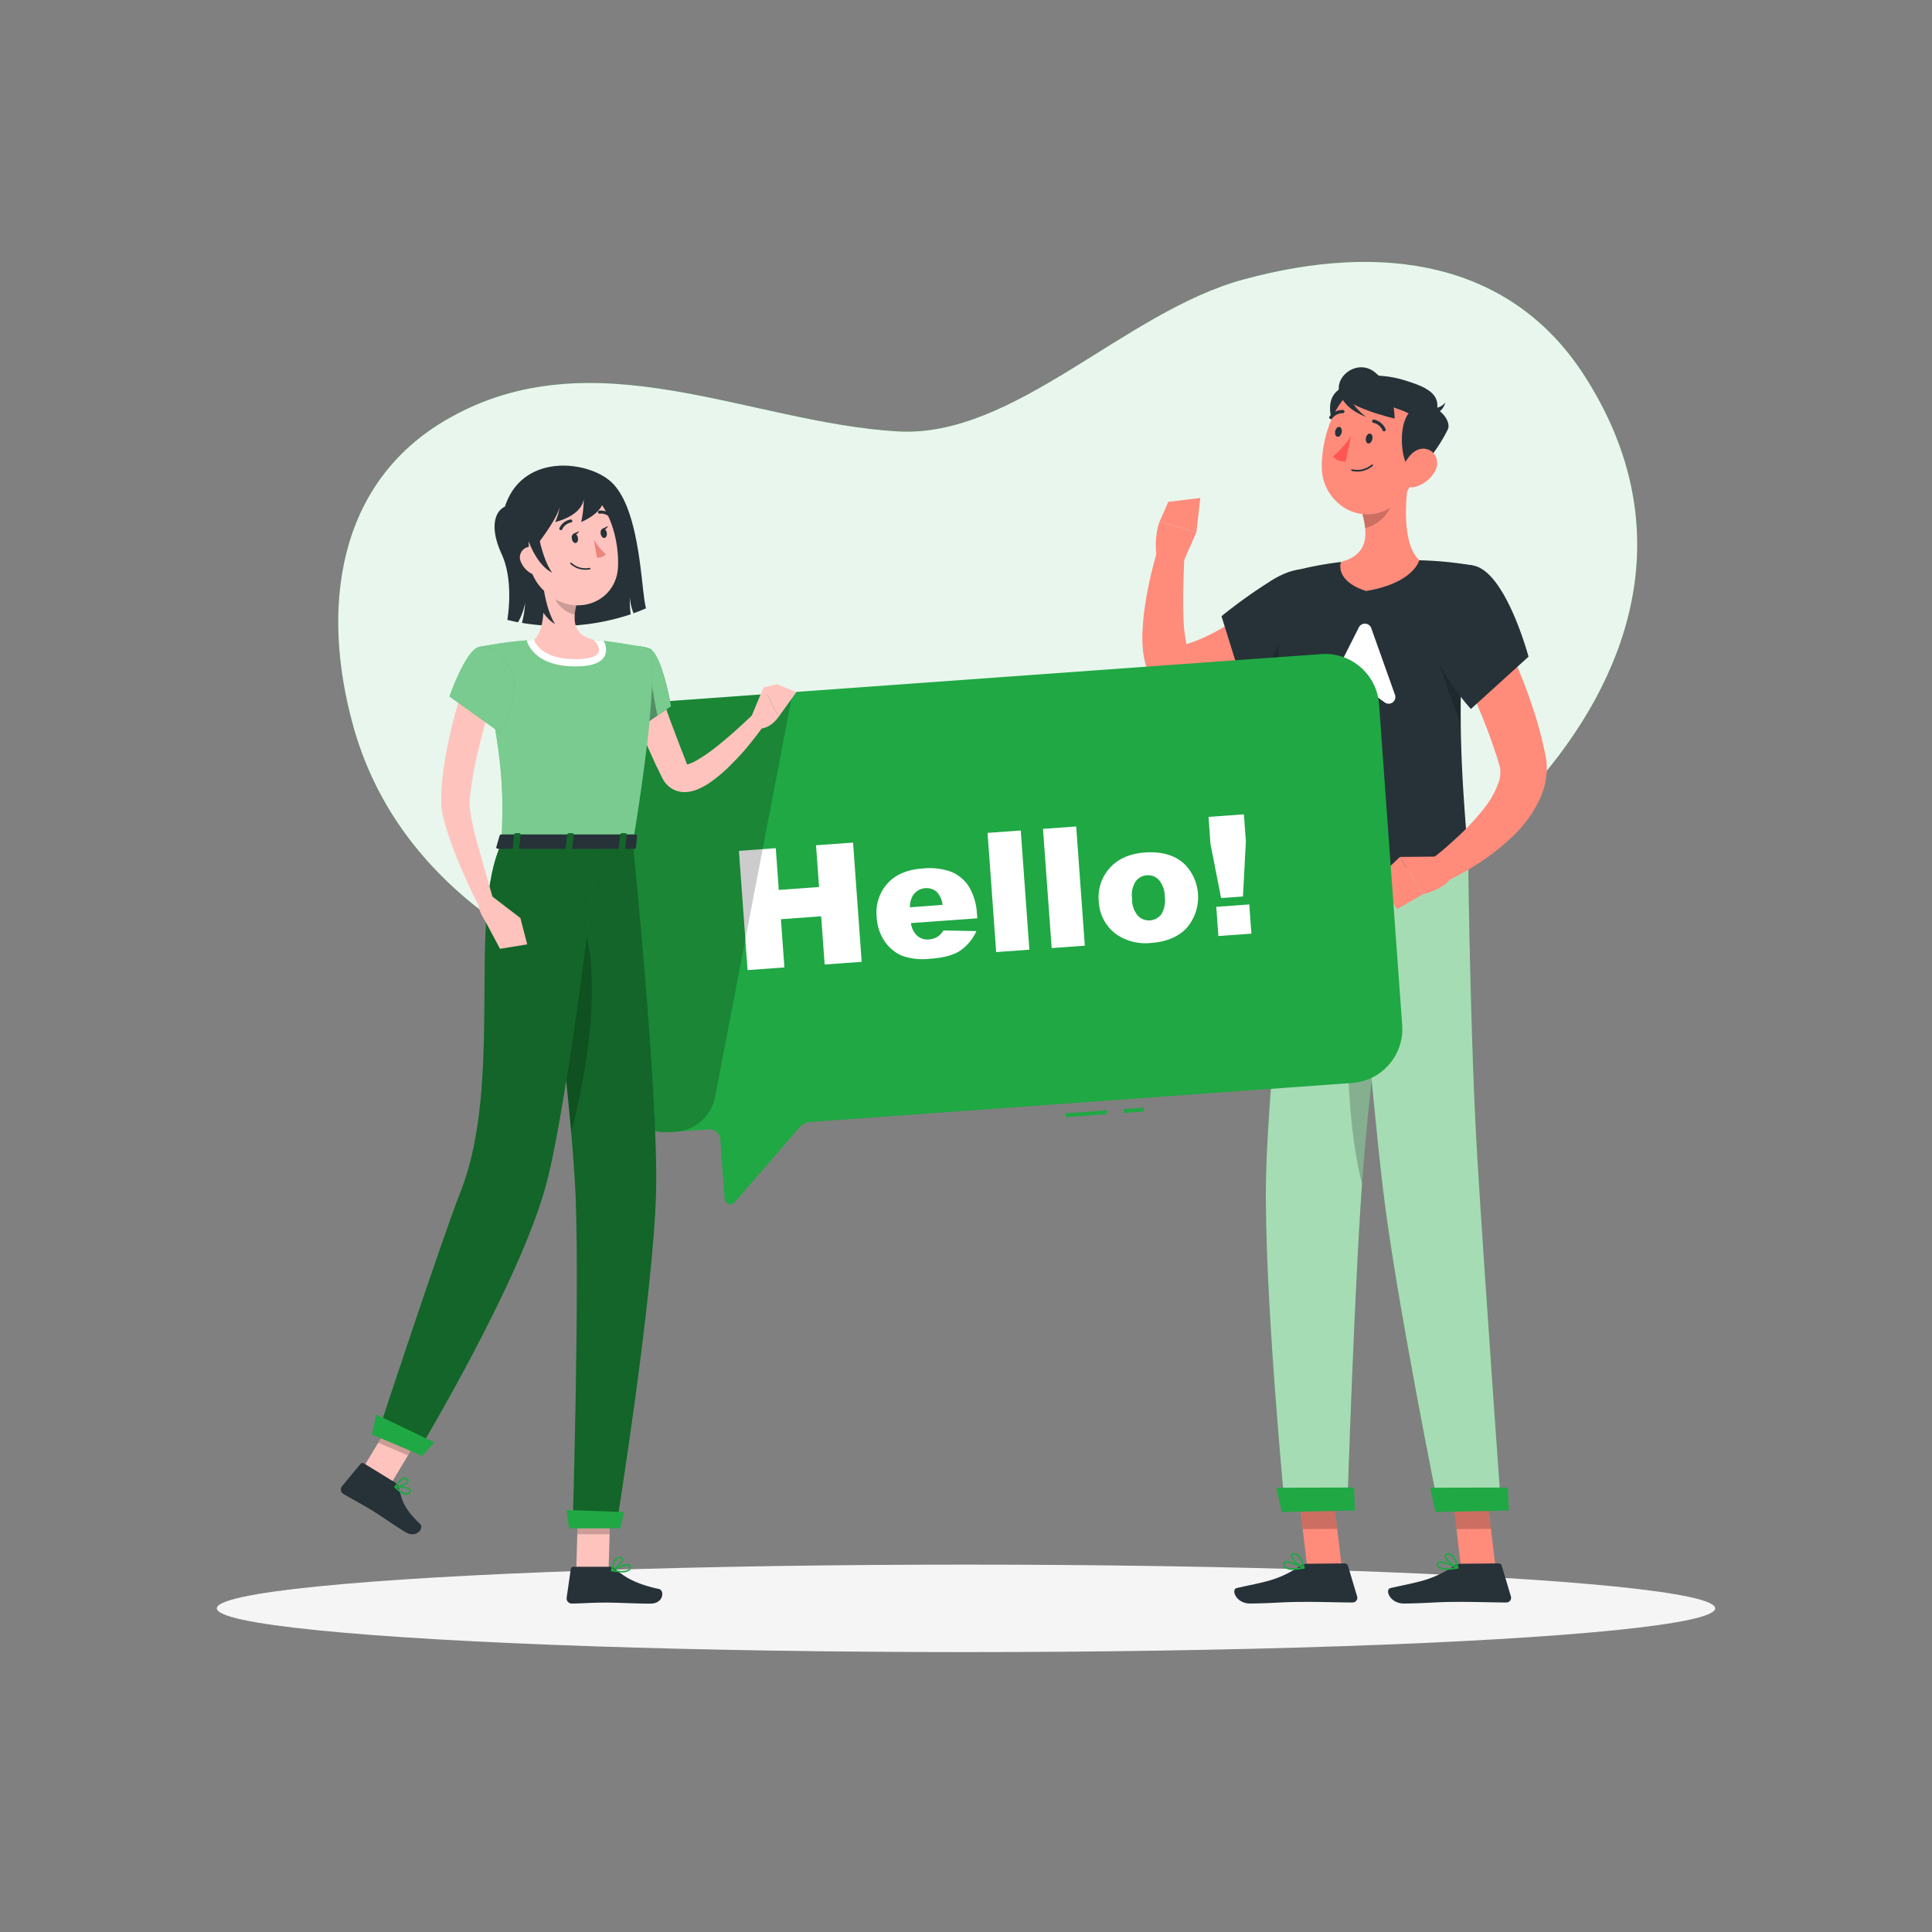 <svg xmlns="http://www.w3.org/2000/svg" viewBox="0 0 500 500"><rect x="0" y="0" width="500" height="500" fill="#808080" stroke="none"/><g id="freepik--background-simple--inject-2"><path d="M232.34,111.65c-38.57-2.25-78.93-25-116.76-3.06C87.19,125.06,83,157.38,91.35,187.65c21.84,79.51,144.13,93,213,73C375.75,240,456.28,169.29,410.12,97.34c-19-29.65-52.17-34.88-88.34-25C291.05,80.64,262.57,113.41,232.34,111.65Z" style="fill:#20A844"></path><path d="M232.34,111.65c-38.57-2.25-78.93-25-116.76-3.06C87.19,125.06,83,157.38,91.35,187.65c21.84,79.51,144.13,93,213,73C375.75,240,456.28,169.29,410.12,97.34c-19-29.65-52.17-34.88-88.34-25C291.05,80.64,262.57,113.41,232.34,111.65Z" style="fill:#fff;opacity:0.9"></path></g><g id="freepik--Shadow--inject-2"><ellipse id="freepik--path--inject-2" cx="250" cy="416.24" rx="193.89" ry="11.32" style="fill:#f5f5f5"></ellipse></g><g id="freepik--character-2--inject-2"><path d="M348.15,115.36c-2.13-2.13-6.23-10.2-2.3-14s7.43-.35,7.7,1.5S353.1,120.3,348.15,115.36Z" style="fill:#263238"></path><polygon points="347.25 405.65 338.32 405.73 335.89 385.09 344.81 385.01 347.25 405.65" style="fill:#ff8b7b"></polygon><path d="M338.31,404.7l9.74-.09a.85.85,0,0,1,.8.6l2.36,7.91a1.21,1.21,0,0,1-1.17,1.6c-3.51,0-8.61-.19-13-.15-5.16,0-7.46.36-13.52.42-3.66,0-5-3.66-3.45-4,6.87-1.59,10.42-1.8,16.17-5.57A3.83,3.83,0,0,1,338.31,404.7Z" style="fill:#263238"></path><polygon points="335.89 385.1 337.15 395.74 346.07 395.66 344.82 385.02 335.89 385.1" style="opacity:0.2"></polygon><path d="M334.62,406.29a13.89,13.89,0,0,0,2.86-.35.2.2,0,0,0,.17-.18.21.21,0,0,0-.12-.21c-.42-.21-4.17-2-5.2-1.37a.65.65,0,0,0-.3.57,1.25,1.25,0,0,0,.48,1A3.41,3.41,0,0,0,334.62,406.29Zm2.14-.64c-1.93.34-3.4.27-4-.21a.81.81,0,0,1-.31-.69.21.21,0,0,1,.1-.21C333.11,404.2,335.23,405,336.76,405.65Z" style="fill:#20A844"></path><path d="M337.44,406a.24.24,0,0,0,.13-.05.19.19,0,0,0,.07-.2c0-.16-.7-4-2.82-3.76-.56.06-.72.35-.75.57-.15,1,2.14,2.94,3.28,3.42Zm-2.44-3.6c1.28,0,1.92,2.09,2.14,3-1.18-.66-2.74-2.18-2.65-2.78,0,0,0-.17.38-.21Z" style="fill:#20A844"></path><path d="M340.94,160.43l-.92,1-.86.85c-.57.56-1.16,1.09-1.75,1.61q-1.76,1.58-3.6,3a70,70,0,0,1-7.8,5.38c-1.37.81-2.78,1.58-4.21,2.31s-2.94,1.36-4.46,2a44.75,44.75,0,0,1-9.68,2.65l-.74.11a11,11,0,0,1-1.45.09,9,9,0,0,1-3.25-.64,8.85,8.85,0,0,1-2.77-1.77,10.13,10.13,0,0,1-1.66-2.06,13.57,13.57,0,0,1-1.43-3.51,21.61,21.61,0,0,1-.53-2.9,32.76,32.76,0,0,1-.15-5.09c.07-1.62.2-3.18.38-4.71.38-3.07.92-6,1.58-9s1.41-5.77,2.38-8.67l6.57,1.3c-.24,5.62-.51,11.38-.33,16.82a40.71,40.71,0,0,0,.8,7.52,8.3,8.3,0,0,0,.41,1.34c.14.34.31.55.3.46a1.06,1.06,0,0,0-.27-.4,3.05,3.05,0,0,0-.94-.62,3.57,3.57,0,0,0-1.13-.27c-.18,0-.26,0-.37,0l.11,0,.21-.06a37.75,37.75,0,0,0,6.88-2.5,59.41,59.41,0,0,0,6.69-3.78c2.17-1.44,4.31-3,6.37-4.65,1-.82,2.05-1.68,3-2.55l1.46-1.32.7-.65.61-.58Z" style="fill:#ff8b7b"></path><path d="M346.23,156.9c-.34-9.43-8.08-12.71-17.78-6.28a132.1,132.1,0,0,0-12.33,8.85l6.27,20.14s12-3.81,18.94-11.29C346,163.24,346.35,160.11,346.23,156.9Z" style="fill:#263238"></path><path d="M334.42,160.92s-5.79,8.28-7.84,17.08a56.71,56.71,0,0,0,8.2-4.32Z" style="opacity:0.2"></path><path d="M306.26,145.37l3.36-7.59L300.11,135s-1.63,3.63-.7,9.86Z" style="fill:#ff8b7b"></path><polygon points="310.63 128.88 302.36 129.87 300.11 135 309.62 137.78 310.63 128.88" style="fill:#ff8b7b"></polygon><path d="M334.48,225.26s-6.14,51.46-6.82,79c-.7,28.61,4.91,86.32,4.91,86.32l16.11-.34s1.94-61.78,4.28-90.09c2.54-30.86,8.94-75.45,8.94-75.45Z" style="fill:#20A844"></path><path d="M334.48,225.26s-6.14,51.46-6.82,79c-.7,28.61,4.91,86.32,4.91,86.32l16.11-.34s1.94-61.78,4.28-90.09c2.54-30.86,8.94-75.45,8.94-75.45Z" style="fill:#fff;opacity:0.6"></path><path d="M353.67,239.83c-7.2,15.87-5.27,51.32-1.18,66.52.15-2.21.31-4.3.47-6.23,1.67-20.34,5-46.63,7.11-62.2C358.11,235.08,355.92,234.86,353.67,239.83Z" style="opacity:0.2"></path><polygon points="350.66 390.93 331.72 391.31 330.32 385.02 350.43 384.97 350.66 390.93" style="fill:#20A844"></polygon><polygon points="387.04 405.65 378.12 405.73 375.69 385.09 384.61 385.01 387.04 405.65" style="fill:#ff8b7b"></polygon><path d="M378.1,404.7l9.75-.09a.86.86,0,0,1,.8.6l2.36,7.91a1.22,1.22,0,0,1-1.17,1.6c-3.52,0-8.61-.19-13-.15-5.16,0-7.47.36-13.52.42-3.66,0-5-3.66-3.45-4,6.86-1.59,10.41-1.8,16.17-5.57A3.8,3.8,0,0,1,378.1,404.7Z" style="fill:#263238"></path><polygon points="375.69 385.1 376.94 395.74 385.87 395.66 384.62 385.02 375.69 385.1" style="opacity:0.2"></polygon><path d="M374.42,406.29a14.07,14.07,0,0,0,2.86-.35.19.19,0,0,0,.16-.18.2.2,0,0,0-.11-.21c-.43-.21-4.18-2-5.2-1.37a.63.63,0,0,0-.3.57,1.27,1.27,0,0,0,.47,1A3.46,3.46,0,0,0,374.42,406.29Zm2.14-.64c-1.93.34-3.4.27-4-.21a.85.85,0,0,1-.32-.69.21.21,0,0,1,.1-.21C372.9,404.2,375,405,376.56,405.65Z" style="fill:#20A844"></path><path d="M377.23,406a.22.22,0,0,0,.21-.25c0-.16-.7-4-2.82-3.76-.56.06-.72.35-.76.57-.14,1,2.15,2.94,3.29,3.42Zm-2.43-3.6c1.27,0,1.92,2.09,2.14,3-1.18-.66-2.75-2.18-2.66-2.78,0,0,0-.17.38-.21Z" style="fill:#20A844"></path><path d="M350.2,224.92s4.45,55.37,7.7,82.69c3.37,28.42,14.47,82.94,14.47,82.94l16.11-.34s-4.42-61.9-6.13-90.26C380.48,269,380,224.24,380,224.24Z" style="fill:#20A844"></path><path d="M350.2,224.92s4.45,55.37,7.7,82.69c3.37,28.42,14.47,82.94,14.47,82.94l16.11-.34s-4.42-61.9-6.13-90.26C380.48,269,380,224.24,380,224.24Z" style="fill:#fff;opacity:0.6"></path><polygon points="390.46 390.93 371.51 391.31 370.12 385.02 390.23 384.97 390.46 390.93" style="fill:#20A844"></polygon><path d="M333.37,148.15s-6.59,24.46,1.11,77.11c14.38-.31,38.53-.87,45.52-1,.18-7.33-5.23-43.27,1.1-77.92A93.57,93.57,0,0,0,367.32,145a174.4,174.4,0,0,0-20.28.44A89.49,89.49,0,0,0,333.37,148.15Z" style="fill:#263238"></path><path d="M378.34,171l-7.45-6.17c.49,4.82,4.85,16.63,7.15,22.61C378,182.2,378.05,176.67,378.34,171Z" style="opacity:0.2"></path><path d="M351.69,162.33l-8.13,16.09a1.79,1.79,0,0,0,2.42,2.4l5.31-2.92a1.75,1.75,0,0,1,1.85.12l5.23,3.77a1.73,1.73,0,0,0,2.64-2l-6.11-17.18A1.75,1.75,0,0,0,351.69,162.33Z" style="fill:#fff"></path><path d="M364.82,122.16c-1.14,6.56-2.16,18.54,2.5,22.79,0,0-1.36,5.94-13.77,8-8.34-2.68-6.51-7.52-6.51-7.52,7.24-1.9,6.93-7.29,5.56-12.33Z" style="fill:#ff8b7b"></path><path d="M359.84,126.61l-7.24,6.44a21.06,21.06,0,0,1,.7,3.59c2.78-.46,6.53-3.6,6.76-6.51A9.73,9.73,0,0,0,359.84,126.61Z" style="opacity:0.2"></path><path d="M368.79,114.09c-2.41,8.52-3.38,13.63-8.7,17.12-8,5.24-17.81-1-18-10.09-.18-8.16,3.78-20.73,13-22.33A12.08,12.08,0,0,1,368.79,114.09Z" style="fill:#ff8b7b"></path><path d="M363.66,119.31c-1.12-2.72-1.93-11.68,2.74-13.88s9.52,3.17,8.29,5.71C372.8,115.08,366.26,125.61,363.66,119.31Z" style="fill:#263238"></path><path d="M366.45,108.59c-1.15-3-14.86-4.7-16.78-7.93-2.28-3.84,7.07-4.3,13.5-2.35,5.65,1.72,9.42,3.38,8.76,7.58C371.56,108.27,366.45,108.59,366.45,108.59Z" style="fill:#263238"></path><path d="M369.43,105.5s3,.82,4.64-1.38C373.55,106.3,371,108.5,369.43,105.5Z" style="fill:#263238"></path><path d="M355.7,96.25c-4.12-3.2-9.73.56-9.2,4.73s14.42,7.34,14.42,7.34S361.17,100.5,355.7,96.25Z" style="fill:#263238"></path><path d="M346.51,101c.63,2.92,2.76,5.21,7.07,6.91a15.65,15.65,0,0,1-5.43-7.31Z" style="fill:#263238"></path><path d="M355.16,113.66c-.15.71-.64,1.2-1.1,1.1s-.71-.76-.56-1.46.65-1.19,1.11-1.09S355.32,113,355.16,113.66Z" style="fill:#263238"></path><path d="M347.22,111.94c-.16.7-.65,1.19-1.11,1.09s-.71-.75-.56-1.45.65-1.19,1.11-1.1S347.37,111.24,347.22,111.94Z" style="fill:#263238"></path><path d="M349.67,112.84a25.57,25.57,0,0,1-4.67,5.28c1,1.43,3.23,1.36,3.23,1.36Z" style="fill:#ff5652"></path><path d="M349.85,121.87h0a6,6,0,0,0,5.4-1.31.21.21,0,0,0,0-.3.22.22,0,0,0-.3,0,5.72,5.72,0,0,1-5,1.19.21.21,0,0,0-.09.42Z" style="fill:#263238"></path><path d="M358.11,111.62a.43.43,0,0,0,.48-.59,4.23,4.23,0,0,0-3-2.44.43.43,0,0,0-.48.36.42.42,0,0,0,.35.48h0a3.33,3.33,0,0,1,2.35,1.95A.43.43,0,0,0,358.11,111.62Z" style="fill:#263238"></path><path d="M344.32,108.45a.4.4,0,0,0,.43-.15,3.38,3.38,0,0,1,2.73-1.36.42.42,0,1,0,.08-.84,4.17,4.17,0,0,0-3.47,1.68.41.41,0,0,0,.07.59A.35.35,0,0,0,344.32,108.45Z" style="fill:#263238"></path><path d="M383.28,153.16c1.82,3.18,3.34,6.26,4.92,9.43s3,6.36,4.35,9.62,2.66,6.57,3.8,10a101.49,101.49,0,0,1,3,10.43l.61,2.73a16.6,16.6,0,0,1,.34,3.9,19.5,19.5,0,0,1-1.59,7.06,31.78,31.78,0,0,1-7.11,10,58.5,58.5,0,0,1-8.7,6.93c-1.51,1-3.07,1.92-4.64,2.8s-3.13,1.69-4.88,2.46l-3.32-5.81c1.21-1,2.54-2,3.78-3.08s2.45-2.18,3.65-3.28a62.08,62.08,0,0,0,6.43-6.95,23.2,23.2,0,0,0,4-7.14,8,8,0,0,0,.36-3,5.2,5.2,0,0,0-.23-1.2l-.68-2.24a157.78,157.78,0,0,0-7.2-18.21c-1.37-3-2.83-6-4.29-9s-3-6-4.49-8.85Z" style="fill:#ff8b7b"></path><path d="M381.44,146.39c8.34,1.8,14.14,23.56,14.14,23.56l-14.91,13.53a57.76,57.76,0,0,1-11-18C365.72,154.59,372.52,144.45,381.44,146.39Z" style="fill:#263238"></path><path d="M371.87,221.68l-9.59.1,6,9.67s6.83-1.69,7.44-5.12Z" style="fill:#ff8b7b"></path><polygon points="356.31 227.49 361.6 235.25 368.23 231.45 362.28 221.78 356.31 227.49" style="fill:#ff8b7b"></polygon><path d="M371.41,121.89a8.45,8.45,0,0,1-5,4.06c-2.84.83-4.29-1.7-3.53-4.39.69-2.42,3-5.77,5.84-5.42S372.68,119.48,371.41,121.89Z" style="fill:#ff8b7b"></path></g><g id="freepik--Hello--inject-2"><rect x="275.75" y="287.76" width="10.69" height="1" transform="translate(-20.1 21.07) rotate(-4.15)" style="fill:#20A844"></rect><rect x="290.77" y="286.87" width="5.25" height="1" transform="translate(-20.01 21.96) rotate(-4.15)" style="fill:#20A844"></rect><path d="M342,169.27,165.44,182a14,14,0,0,0-12.88,14.89l6,83.22A14,14,0,0,0,173.47,293l10-.72a2.75,2.75,0,0,1,2.94,2.54l1.12,15.42a1.5,1.5,0,0,0,2.64.88l16.74-19.35a4.07,4.07,0,0,1,2.77-1.39L350,280.27a14,14,0,0,0,12.89-14.89l-6-83.22A14,14,0,0,0,342,169.27Z" style="fill:#20A844"></path><path d="M191.23,220.2l9.54-.69.78,10.8,10.42-.75-.78-10.8,9.58-.7L223,248.92l-9.58.69-.9-12.48-10.42.76.9,12.48-9.53.69Z" style="fill:#fff"></path><path d="M165.44,182a14,14,0,0,0-12.88,14.89l6,83.22A14,14,0,0,0,173.47,293l1.47-.11a11.12,11.12,0,0,0,10.12-9l20.11-104.76Z" style="opacity:0.2"></path><path d="M252.93,237.66l-17.18,1.24a5.52,5.52,0,0,0,1.34,3,4,4,0,0,0,3.34,1.22,4.93,4.93,0,0,0,2.36-.8,5.69,5.69,0,0,0,1.39-1.52l8.5.17a12.08,12.08,0,0,1-4.33,5.16q-2.62,1.66-7.74,2a16.21,16.21,0,0,1-7.08-.75,10.32,10.32,0,0,1-4.51-3.67,12.06,12.06,0,0,1-2.13-6.29,11.28,11.28,0,0,1,2.74-8.73q3.12-3.48,9-3.91a16.61,16.61,0,0,1,7.68.9,9.86,9.86,0,0,1,4.53,3.91,15.51,15.51,0,0,1,2,7.07Zm-9-3.48a5.75,5.75,0,0,0-1.59-3.46,4.21,4.21,0,0,0-6.07,1,6,6,0,0,0-.78,3.09Z" style="fill:#fff"></path><path d="M255.58,215.55l8.59-.62,2.23,30.85-8.59.62Z" style="fill:#fff"></path><path d="M269.93,214.51l8.59-.62,2.23,30.85-8.58.62Z" style="fill:#fff"></path><path d="M284.37,233.31a11.21,11.21,0,0,1,2.84-8.68q3.21-3.57,9.09-4,6.7-.48,10.42,3.16a12.21,12.21,0,0,1,.51,16.23q-3.18,3.54-9.22,4a13.34,13.34,0,0,1-8.92-2.1A11,11,0,0,1,284.37,233.31Zm8.59-.64a6.7,6.7,0,0,0,1.53,4.33,4,4,0,0,0,6.08-.42,7,7,0,0,0,.86-4.61,6.59,6.59,0,0,0-1.51-4.24,3.72,3.72,0,0,0-3.07-1.2,3.87,3.87,0,0,0-3,1.66A6.61,6.61,0,0,0,293,232.67Z" style="fill:#fff"></path><path d="M312.77,211.41l9.15-.66.51,7L321.68,232l-5.66.41-2.75-14Zm2,23.28,8.54-.62.55,7.56-8.55.61Z" style="fill:#fff"></path></g><g id="freepik--character-1--inject-2"><path d="M163,154.6a26.44,26.44,0,0,0,.23,4.38,58.62,58.62,0,0,1-28.15,2.23,25.73,25.73,0,0,0,.82-5.23,15.75,15.75,0,0,1-1.83,5.06c-1.78-.34-2.78-.63-2.78-.63s1.82-9.84-1.46-17-1.64-11.16.84-12.29c4.6-14.14,21.89-11.91,27.74-6.17,7.42,7.28,7.46,27.79,8.78,32.48-1.09.47-2.16.9-3.23,1.28A13.35,13.35,0,0,1,163,154.6Z" style="fill:#263238"></path><path d="M170.15,176.61l.9,2.85c.33,1,.66,2,1,2.95.67,2,1.37,4,2.12,5.92s1.47,3.94,2.25,5.9l1.16,3,.29.74.07.17v0s0,0,0,0a1.35,1.35,0,0,0-.42-.25c-.22-.08-.31,0-.17,0a2.41,2.41,0,0,0,.71-.11,10.88,10.88,0,0,0,2.24-1,40.76,40.76,0,0,0,4.88-3.34c1.62-1.26,3.21-2.61,4.77-4s3.13-2.84,4.64-4.26l3.07,2.6c-1.28,1.84-2.63,3.52-4,5.23s-2.91,3.31-4.49,4.9a39.35,39.35,0,0,1-5.29,4.52,18,18,0,0,1-3.47,1.9,9.59,9.59,0,0,1-2.42.62,6.55,6.55,0,0,1-3.32-.45,6.31,6.31,0,0,1-2.8-2.34c-.15-.23-.29-.46-.4-.67l-.27-.54-.36-.73c-.47-1-1-2-1.41-2.94-.91-2-1.82-4-2.65-6s-1.64-4.06-2.41-6.12c-.36-1-.72-2.09-1.06-3.14s-.67-2.08-1-3.31Z" style="fill:#ffc3bd"></path><path d="M167.78,167.73c3.45.88,5.86,15.06,5.86,15.06l-9.5,6.46s-9.1-14.31-6.45-18.1C160.45,167.21,162.75,166.45,167.78,167.73Z" style="fill:#20A844"></path><path d="M167.78,167.73c3.45.88,5.86,15.06,5.86,15.06l-9.5,6.46s-9.1-14.31-6.45-18.1C160.45,167.21,162.75,166.45,167.78,167.73Z" style="fill:#20A844"></path><path d="M167.78,167.73c3.45.88,5.86,15.06,5.86,15.06l-9.5,6.46s-9.1-14.31-6.45-18.1C160.45,167.21,162.75,166.45,167.78,167.73Z" style="fill:#fff;opacity:0.4"></path><polygon points="167.47 170.9 170.12 185.19 164.78 188.81 167.47 170.9" style="opacity:0.3"></polygon><path d="M194.43,185.52l3.17-7.64,3.91,7.64s-2.54,3.8-5.89,2.87Z" style="fill:#ffc3bd"></path><polygon points="201.09 177.09 206.11 179.11 201.51 185.52 197.59 177.88 201.09 177.09" style="fill:#ffc3bd"></polygon><polygon points="149.13 406.45 157.5 406.45 158.06 387.08 149.69 387.08 149.13 406.45" style="fill:#ffc3bd"></polygon><polygon points="93.01 381.5 100.7 384.78 110.77 368.02 103.07 364.74 93.01 381.5" style="fill:#ffc3bd"></polygon><path d="M102.18,383.64l-8-4.92a.66.66,0,0,0-.87.14l-4.81,5.77a1.35,1.35,0,0,0,.37,2c2.82,1.67,4.26,2.33,7.78,4.49,2.17,1.34,5.19,3.5,8.18,5.34s5-1,3.89-2.05c-4.85-4.63-4.71-6.83-5.62-9.57A2.15,2.15,0,0,0,102.18,383.64Z" style="fill:#263238"></path><path d="M157.78,405.48h-9.39a.67.67,0,0,0-.67.57l-1.07,7.44A1.33,1.33,0,0,0,148,415c3.28-.05,4.86-.25,9-.25,2.54,0,7.8.27,11.31.27s3.69-3.47,2.23-3.79c-6.55-1.41-9.13-3.35-11.34-5.2A2.17,2.17,0,0,0,157.78,405.48Z" style="fill:#263238"></path><polygon points="158.05 387.09 157.77 397.07 149.4 397.07 149.69 387.09 158.05 387.09" style="opacity:0.2"></polygon><polygon points="103.07 364.75 110.76 368.02 105.57 376.66 97.88 373.38 103.07 364.75" style="opacity:0.2"></polygon><path d="M167.78,167.73s4,1.4-4,50.47h-34c.57-13.82.59-22.34-6-50.71a100,100,0,0,1,14.42-1.9,107.26,107.26,0,0,1,15.43,0C160.27,166.19,167.78,167.73,167.78,167.73Z" style="fill:#20A844"></path><path d="M167.78,167.73s4,1.4-4,50.47h-34c.57-13.82.59-22.34-6-50.71a100,100,0,0,1,14.42-1.9,107.26,107.26,0,0,1,15.43,0C160.27,166.19,167.78,167.73,167.78,167.73Z" style="fill:#fff;opacity:0.4"></path><path d="M138.22,165.58a110.17,110.17,0,0,1,15.43,0c.83.08,1.68.17,2.52.27a4.12,4.12,0,0,1,.47,3.61c-1.09,2.69-5,3-7.84,3-10.51,0-12.29-6.14-12.36-6.4l-.1-.37Z" style="fill:#fff"></path><path d="M139.75,148.22c1,5,1.95,14.06-1.53,17.37,0,0,1.36,5,10.58,5,10.14,0,4.85-5,4.85-5-5.54-1.32-5.39-5.43-4.43-9.28Z" style="fill:#ffc3bd"></path><path d="M140.76,144.69c-1.19,3.93.46,13.23,2.91,16.83-4.83-2.77-6.46-11.21-6.46-11.21Z" style="fill:#263238"></path><path d="M143.61,151.52l5.61,4.78a14.72,14.72,0,0,0-.48,2.74c-2.11-.31-5-2.63-5.24-4.84A7.52,7.52,0,0,1,143.61,151.52Z" style="opacity:0.2"></path><path d="M135.17,139.36c1.94,8.07,2.58,11.53,7.44,15,7.31,5.21,16.8,1.07,17.31-7.42.46-7.64-2.78-19.55-11.33-21.39A11.32,11.32,0,0,0,135.17,139.36Z" style="fill:#ffc3bd"></path><path d="M163.79,218.2s6.59,64.42,6,89.92c-.57,26.52-10.29,87-10.29,87h-11.3s1.79-58.95.79-85c-1.09-28.4-10.11-91.94-10.11-91.94Z" style="fill:#20A844"></path><path d="M163.79,218.2s6.59,64.42,6,89.92c-.57,26.52-10.29,87-10.29,87h-11.3s1.79-58.95.79-85c-1.09-28.4-10.11-91.94-10.11-91.94Z" style="opacity:0.4"></path><polygon points="147.26 395.54 160.52 395.54 161.5 391.31 146.64 390.79 147.26 395.54" style="fill:#20A844"></polygon><path d="M149.14,234.23c8.34,16.78,1.67,47.39-1.28,58.78-1.51-17.1-4.06-38-6.05-53.37C143.07,231,145.29,226.49,149.14,234.23Z" style="opacity:0.2"></path><path d="M154.82,218.2s-7.7,67-13.51,88.47c-6.89,25.53-33.12,69-33.12,69L97.7,371.21s16.23-49.36,21.51-62.81c11.25-28.7,1.62-71.47,10.61-90.2Z" style="fill:#20A844"></path><path d="M154.82,218.2s-7.7,67-13.51,88.47c-6.89,25.53-33.12,69-33.12,69L97.7,371.21s16.23-49.36,21.51-62.81c11.25-28.7,1.62-71.47,10.61-90.2Z" style="opacity:0.4"></path><polygon points="96.25 371.24 109.27 376.78 112.4 373.28 97.38 366.07 96.25 371.24" style="fill:#20A844"></polygon><path d="M148,139.47c.12.66.56,1.14,1,1.06s.69-.68.57-1.34-.56-1.14-1-1.07S147.83,138.8,148,139.47Z" style="fill:#263238"></path><path d="M155.46,138.15c.11.66.56,1.14,1,1.06s.7-.68.58-1.34-.56-1.14-1-1.07S155.34,137.48,155.46,138.15Z" style="fill:#263238"></path><path d="M155.85,136.88l1.51-.75S156.76,137.52,155.85,136.88Z" style="fill:#263238"></path><path d="M153.67,139.64a17.88,17.88,0,0,0,3.12,3.82,2.92,2.92,0,0,1-2.29.86Z" style="fill:#ed847e"></path><path d="M151.49,147.45a6.57,6.57,0,0,0,1.13-.1.2.2,0,1,0-.07-.39,5.32,5.32,0,0,1-4.65-1.31.2.2,0,0,0-.28,0,.19.19,0,0,0,0,.28A5.54,5.54,0,0,0,151.49,147.45Z" style="fill:#263238"></path><path d="M138,134.63a59.14,59.14,0,0,0,1,6.33s5-6.33,5.83-9.72a14.23,14.23,0,0,1-1.15,3.86s6.73-1.47,7.39-5.91a28.24,28.24,0,0,1-.66,5.91s6.42-2.52,5.83-6.78-10.45-5.91-15-4.47-9,6.11-7.66,12.53,3.91,8.83,3.91,8.83S135.64,138.74,138,134.63Z" style="fill:#263238"></path><path d="M134.82,145.44a6.06,6.06,0,0,0,3.28,3.27c2,.8,3.19-.91,2.84-2.89-.31-1.79-1.72-4.35-3.79-4.31A2.73,2.73,0,0,0,134.82,145.44Z" style="fill:#ffc3bd"></path><path d="M139.21,131.55c-1,4,1.08,13.2,3.7,16.67-5-2.53-7-10.89-7-10.89Z" style="fill:#263238"></path><path d="M145.26,137.19a.4.4,0,0,0,.24-.2,3.15,3.15,0,0,1,2.26-1.76.41.41,0,0,0,.35-.44.39.39,0,0,0-.44-.35,3.93,3.93,0,0,0-2.88,2.19.4.4,0,0,0,.47.56Z" style="fill:#263238"></path><path d="M158.19,134.09a.35.35,0,0,0,.27-.11.4.4,0,0,0,0-.56,4,4,0,0,0-3.39-1.26.4.4,0,0,0-.32.47.4.4,0,0,0,.46.31,3.15,3.15,0,0,1,2.67,1A.4.4,0,0,0,158.19,134.09Z" style="fill:#263238"></path><path d="M127.93,179.36c-1.39,4.39-2.72,9-3.85,13.54a102.19,102.19,0,0,0-2.49,13.63l-.08.84c0,.27,0,.33,0,.57a13,13,0,0,0,.11,1.41,32.18,32.18,0,0,0,.55,3.26c.47,2.23,1,4.53,1.68,6.81s1.26,4.6,1.94,6.9l2,6.9-3.71,1.53c-2.28-4.36-4.26-8.8-6.11-13.38-.89-2.3-1.76-4.62-2.48-7.07-.36-1.22-.7-2.47-1-3.83a18.82,18.82,0,0,1-.3-2.18c0-.37,0-.92,0-1.25l0-1a65.39,65.39,0,0,1,.7-7.61c.33-2.5.82-4.94,1.35-7.37a122.63,122.63,0,0,1,4-14.37Z" style="fill:#ffc3bd"></path><path d="M123.8,167.49c-3.4,1-7.49,12.75-7.49,12.75l13.2,9.44s4.82-9.78,3.39-14.18C131.41,170.92,127.69,166.31,123.8,167.49Z" style="fill:#20A844"></path><path d="M123.8,167.49c-3.4,1-7.49,12.75-7.49,12.75l13.2,9.44s4.82-9.78,3.39-14.18C131.41,170.92,127.69,166.31,123.8,167.49Z" style="fill:#fff;opacity:0.4"></path><path d="M105.56,386.82a1.17,1.17,0,0,0,.71-.7.7.7,0,0,0,0-.68c-.6-.88-3.63-.81-4-.8a.2.2,0,0,0-.18.12.2.2,0,0,0,0,.21c.79.79,2.27,2.08,3.31,1.88ZM102.75,385c1.21,0,2.83.17,3.15.64a.29.29,0,0,1,0,.3.78.78,0,0,1-.55.49C104.8,386.57,103.84,386,102.75,385Z" style="fill:#20A844"></path><path d="M103.64,384.79c.92-.29,1.9-.8,2.11-1.37a.7.7,0,0,0-.28-.82,1,1,0,0,0-.85-.21c-1.19.21-2.47,2.25-2.52,2.34a.2.2,0,0,0,0,.2.21.21,0,0,0,.17.1A4.81,4.81,0,0,0,103.64,384.79Zm.92-2,.13,0a.65.65,0,0,1,.54.13c.2.16.18.28.15.37-.2.55-1.72,1.21-2.73,1.34A4.93,4.93,0,0,1,104.56,382.81Z" style="fill:#20A844"></path><path d="M160.92,406.94a3.17,3.17,0,0,0,2-.51,1.13,1.13,0,0,0,.36-1,.64.64,0,0,0-.34-.52c-1-.56-4.35,1.14-4.73,1.33a.2.2,0,0,0,0,.37A13.51,13.51,0,0,0,160.92,406.94Zm1.49-1.73a.76.76,0,0,1,.37.07.25.25,0,0,1,.13.22.7.7,0,0,1-.22.63c-.51.46-1.89.54-3.74.23A10.81,10.81,0,0,1,162.41,405.21Z" style="fill:#20A844"></path><path d="M158.33,406.65l.08,0c1-.45,3-2.25,2.82-3.2,0-.23-.2-.5-.75-.56a1.44,1.44,0,0,0-1.1.34c-1,.88-1.24,3.13-1.25,3.22a.21.21,0,0,0,.09.18A.15.15,0,0,0,158.33,406.65Zm2-3.39h.12c.36,0,.39.19.39.23.1.57-1.24,2-2.26,2.61a4.59,4.59,0,0,1,1.07-2.58A1,1,0,0,1,160.32,403.26Z" style="fill:#20A844"></path><path d="M129.31,216.21l-.86,3c-.12.23.16.47.55.47H164c.31,0,.56-.15.58-.34l.31-3c0-.21-.25-.39-.58-.39H129.87A.63.63,0,0,0,129.31,216.21Z" style="fill:#263238"></path><path d="M133.93,220.05H133c-.18,0-.32-.09-.31-.21l.43-4c0-.11.18-.21.36-.21h.92c.19,0,.32.1.31.21l-.43,4C134.28,220,134.12,220.05,133.93,220.05Z" style="fill:#20A844"></path><path d="M133.93,220.05H133c-.18,0-.32-.09-.31-.21l.43-4c0-.11.18-.21.36-.21h.92c.19,0,.32.1.31.21l-.43,4C134.28,220,134.12,220.05,133.93,220.05Z" style="opacity:0.4"></path><path d="M161.36,220.05h-.92c-.18,0-.32-.09-.31-.21l.44-4c0-.11.17-.21.35-.21h.92c.19,0,.33.1.31.21l-.43,4C161.71,220,161.55,220.05,161.36,220.05Z" style="fill:#20A844"></path><path d="M161.36,220.05h-.92c-.18,0-.32-.09-.31-.21l.44-4c0-.11.17-.21.35-.21h.92c.19,0,.33.1.31.21l-.43,4C161.71,220,161.55,220.05,161.36,220.05Z" style="opacity:0.4"></path><path d="M147.65,220.05h-.92c-.19,0-.33-.09-.31-.21l.43-4c0-.11.17-.21.36-.21h.92c.18,0,.32.1.31.21l-.43,4C148,220,147.83,220.05,147.65,220.05Z" style="fill:#20A844"></path><path d="M147.65,220.05h-.92c-.19,0-.33-.09-.31-.21l.43-4c0-.11.17-.21.36-.21h.92c.18,0,.32.1.31.21l-.43,4C148,220,147.83,220.05,147.65,220.05Z" style="opacity:0.4"></path><path d="M148.34,138.19l1.51-.74S149.25,138.84,148.34,138.19Z" style="fill:#263238"></path><path d="M127.51,232.09l7.17,5.5-8.31,1.83s-3.53-4-2.31-7.3Z" style="fill:#ffc3bd"></path><polygon points="136.44 244.4 129.4 245.55 125.56 238.33 134.68 237.59 136.44 244.4" style="fill:#ffc3bd"></polygon></g></svg>